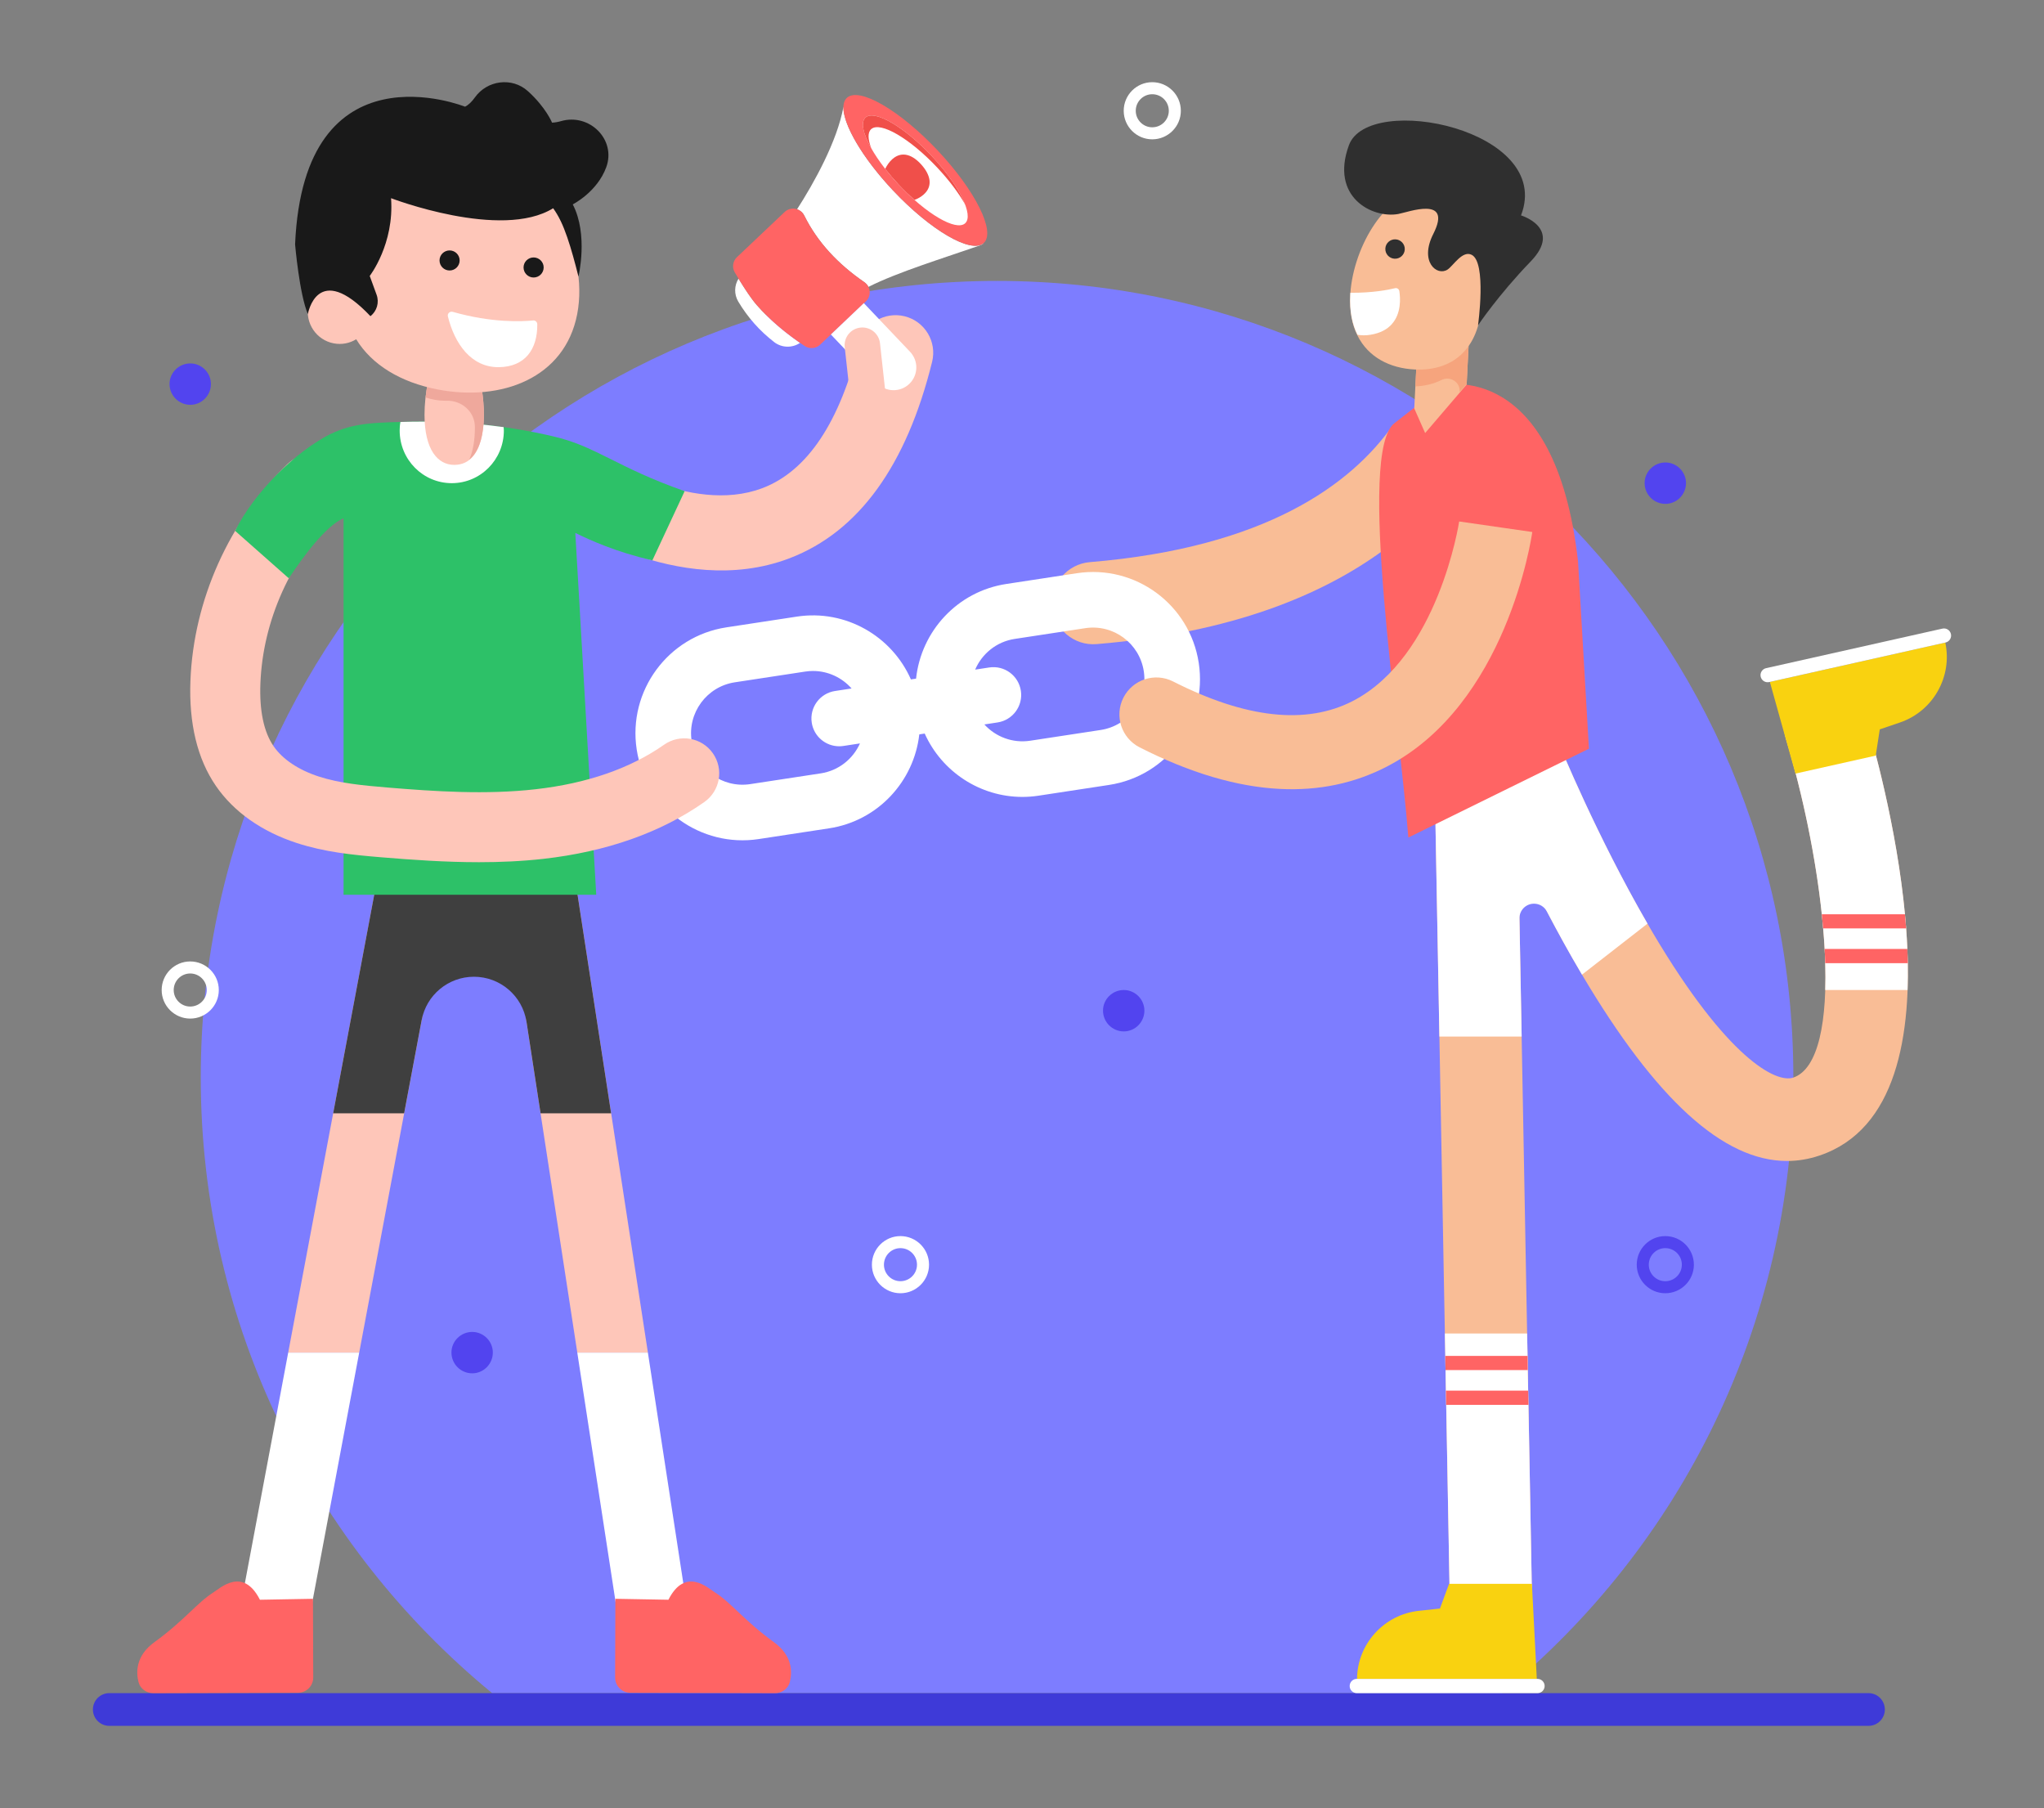 <svg xmlns="http://www.w3.org/2000/svg" id="Layer_1" width="294.166" height="260.166" x="0" y="0" enable-background="new 0 0 316 316" version="1.1" viewBox="14.507 38.297 294.166 260.166" xml:space="preserve"><rect x="14.507" y="38.297" width="294.166" height="260.166" fill="#808080" stroke="none"/><g id="Seo_Link"><path fill="#7d7dff" d="M85.337,281.93h145.332c25.597-21.018,41.931-52.902,41.931-88.611      c0-63.286-51.309-114.596-114.596-114.596c-63.295,0-114.605,51.309-114.605,114.596      C43.4,229.027,59.734,260.912,85.337,281.93z"/><path fill="#3e3ad8" d="M285.768,284.283L285.768,284.283          c0,1.3-1.054,2.354-2.354,2.354H30.232c-1.3,0-2.354-1.054-2.354-2.354l0,0          c0-1.3,1.054-2.354,2.354-2.354h253.182          C284.714,281.93,285.768,282.983,285.768,284.283z"/><path fill="#fec6b9" d="M128.206,118.6c-0.07,0.027-0.141,0.054-0.211,0.08            c-15.884,5.963-32.749-5.637-33.459-6.134            c-2.448-1.713-3.044-5.085-1.332-7.533            c1.71-2.446,5.076-3.044,7.523-1.34            c0.194,0.134,13.007,8.835,23.501,4.864            c0.027-0.01,0.054-0.02,0.081-0.031            c6.394-2.463,11.051-9.441,13.843-20.743            c0.716-2.902,3.649-4.671,6.55-3.955            c2.9,0.717,4.671,3.648,3.954,6.549            C144.966,105.293,138.087,114.794,128.206,118.6z"/><path fill="#fff" d="M125.937 87.532c1.098.839 2.597.858 3.71.102-2.366-1.636-4.454-3.426-6.201-5.41-.838-.951-1.865-2.536-2.651-3.837-.617.983-.659 2.251-.047 3.293C122.108 83.959 123.838 85.913 125.937 87.532zM138.883 78.891c.27.184.47.422.606.688 4.161-2.11 10.919-4.179 16.053-5.969.469-.161.503-.317.553-.361l-.03.027c-1.791 1.577-7.637-1.828-13.065-7.604-4.426-4.71-7.205-9.539-7.104-12.027-.89 4.988-4.296 11.068-6.68 14.767.43.142.812.453 1.037.902C132.149 73.141 135.098 76.285 138.883 78.891z"/><path fill="#ff6464" d="M123.446,82.224c1.909,2.168,4.226,4.106,6.86,5.857            c0.697,0.464,1.621,0.393,2.229-0.183l6.586-6.234            c0.832-0.787,0.706-2.13-0.238-2.778            c-3.783-2.6-6.731-5.744-8.632-9.575            c-0.534-1.076-1.95-1.334-2.822-0.508l-6.86,6.496            c-0.602,0.57-0.734,1.48-0.314,2.195            C121.063,78.865,122.405,81.041,123.446,82.224z"/><path fill="#fff" d="M134.083,86.428l6.652,6.998            c1.245,1.31,3.317,1.363,4.627,0.117h0            c1.31-1.245,1.363-3.317,0.117-4.627l-6.652-6.998L134.083,86.428z"/><path fill="#ff6464" d="M143.001,65.668c5.429,5.777,11.277,9.185,13.068,7.608            c1.786-1.573-1.167-7.53-6.596-13.307            c-5.429-5.777-11.277-9.185-13.063-7.613            C134.619,53.934,137.573,59.891,143.001,65.668z"/><path fill="#fff" d="M143.88,64.894c3.954,4.208,8.214,6.69,9.518,5.542            c1.301-1.146-0.85-5.485-4.804-9.693            c-3.954-4.208-8.214-6.69-9.515-5.545            C137.775,56.347,139.926,60.686,143.88,64.894z"/><path fill="#f04f4a" d="M139.901,59.641c-0.5-1.303-0.542-2.299-0.011-2.767            c1.301-1.145,5.562,1.338,9.513,5.549            c1.709,1.819,3.083,3.664,3.989,5.265            c-0.73-1.89-2.446-4.441-4.795-6.945            c-3.956-4.207-8.217-6.69-9.518-5.544            C138.336,55.853,138.711,57.535,139.901,59.641z"/><path fill="#f04f4a" d="M143.881,64.895c0.738,0.787,1.495,1.514,2.236,2.172            c0.499-0.188,0.951-0.451,1.315-0.772            c1.407-1.239,0.946-2.863-0.292-4.27            c-1.243-1.412-2.797-2.074-4.203-0.836            c-0.415,0.365-0.771,0.859-1.035,1.406            C142.493,63.35,143.156,64.123,143.881,64.895z"/><path fill="#fec6b9" d="M141.154,87.694l0.796,7.236l-5.076,0.557l-0.796-7.236            c-0.154-1.402,0.857-2.662,2.259-2.816h0            C139.739,85.281,141,86.292,141.154,87.694z"/><g><path fill="#fec6b9" d="M97.59 232.933h10.162l-12.381-80.594c-.422-2.741-2.991-4.618-5.726-4.202-2.741.422-4.622 2.986-4.202 5.726L97.59 232.933zM66.202 232.933l15.134-80.519c.512-2.726-1.282-5.351-4.008-5.863-2.726-.513-5.351 1.282-5.863 4.007l-15.482 82.375H66.202z"/><path fill="#fff" d="M107.75 232.933l6.176 40.204c.421 2.74-1.459 5.304-4.201 5.726-.258.039-.515.059-.769.059-2.436 0-4.575-1.777-4.957-4.261l-6.41-41.728H107.75zM55.983 232.933h10.219l-7.176 38.182c-.454 2.412-2.561 4.095-4.929 4.095-.308 0-.62-.028-.933-.087-2.726-.512-4.52-3.138-4.008-5.863L55.983 232.933z"/><path fill="#3f3f3f" d="M62.455,198.499h10.214l2.523-13.415                   c0.68-3.618,3.84-6.239,7.522-6.239h0                   c3.778,0,6.991,2.756,7.565,6.49l2.025,13.164h10.154l-7.091-46.159                   c-0.422-2.742-2.983-4.62-5.725-4.198s-4.62,2.983-4.198,5.724                   l0.472,3.043h-5.423l0.844-4.499                   c0.512-2.722-1.285-5.353-4.007-5.865                   c-2.732-0.502-5.353,1.285-5.865,4.007L62.455,198.499z"/><g><path fill="#ff6464" d="M128.17,280.361c-0.251,0.937-1.131,1.571-2.094,1.569                    l-20.866-0.055c-1.212-0.005-2.173-0.981-2.179-2.193l0.04-11.328                    l7.633,0.137c2.432-4.782,5.687-1.69,6.698-1.054                    c2.348,1.482,4.16,4.021,8.49,7.161                    C128.55,276.526,128.552,278.859,128.17,280.361z"/></g><g><path fill="#ff6464" d="M34.448,280.361c0.251,0.937,1.131,1.571,2.094,1.569                    l20.866-0.055c1.212-0.005,2.173-0.981,2.179-2.193l-0.04-11.328                    l-7.633,0.137c-2.432-4.782-5.687-1.69-6.698-1.054                    c-2.348,1.482-4.16,4.021-8.49,7.161                    C34.067,276.526,34.065,278.859,34.448,280.361z"/></g><g><path fill="#2dc168" d="M54.259,112.344l9.692,0.52v54.185h36.366L97.305,114.984                  c2.086,1.018,5.807,2.735,11.09,3.946l4.646-9.96                  c-9.637-3.369-12.695-6.405-18.689-7.827                  c-7.336-1.766-14.824-2.364-22.216-2.129                  c-4.509,0.12-7.93,0.242-11.469,2.561                  C56.188,104.508,57.985,108.708,54.259,112.344z"/></g><g><path fill="#fff" d="M72.026,100.249c0,4.188,3.355,7.573,7.502,7.573                  c4.138,0,7.492-3.385,7.492-7.573c0-0.171-0.01-0.332-0.03-0.492                  c-4.841-0.673-9.792-0.904-14.854-0.743                  C72.056,99.416,72.026,99.828,72.026,100.249z"/></g><g><path fill="#fec6b9" d="M75.601,97.98c0,5.052,1.918,7.211,4.278,7.211                  c4.628,0,4.742-7.227,3.786-11.881                  c-1.185,0.552-2.461,0.864-3.786,0.864                  c-1.336,0-2.611-0.311-3.786-0.854                  C75.782,94.836,75.601,96.453,75.601,97.98z"/></g><g><path fill="#efa89c" d="M78.794,95.958c2.126-0.053,4.058,1.535,4.058,3.809                  c0,1.999-0.301,3.535-0.814,4.67                  c2.643-2.118,2.307-7.814,1.627-11.128                  c-1.185,0.552-2.461,0.864-3.786,0.864                  c-1.336,0-2.611-0.311-3.786-0.854                  c-0.141,0.703-0.261,1.436-0.342,2.17                  c0.894,0.301,1.848,0.472,2.832,0.472                  C78.654,95.961,78.724,95.96,78.794,95.958z"/></g><g><path fill="#fec6b9" d="M58.885,82.318c-0.48,2.492,1.153,4.905,3.644,5.385               c1.161,0.224,2.305-0.012,3.242-0.589               c2.25,3.698,6.43,6.204,11.713,7.223               c9.217,1.777,18.318-1.636,20.093-10.844s-4.442-20.743-13.659-22.521               c-9.208-1.775-17.92,6.881-19.696,16.089               c-0.103,0.534-0.185,1.062-0.236,1.577               C61.596,78.333,59.347,79.92,58.885,82.318z"/><path fill="#191919" d="M97.757,78.086c0,0,1.452-6.022-0.82-10.38               c0,0,3.497-1.758,4.817-5.338c1.471-3.99-2.423-7.824-6.507-6.641               c-0.393,0.114-0.821,0.192-1.288,0.222c0,0-0.888-2.201-3.483-4.539               c-2.273-2.048-5.847-1.584-7.624,0.907               c-0.418,0.586-0.894,1.074-1.419,1.332c0,0-23.208-9.335-24.457,19.813               c0,0,0.617,7.187,1.841,10.023c0,0,1.332-7.792,9,0.305l0,0               c0.935-0.724,1.295-1.969,0.889-3.08l-0.988-2.707               c0,0,3.558-4.596,3.068-11.188c0,0,15.857,6.082,23.336,1.443               C95.674,70.304,96.743,74.088,97.757,78.086z"/><path fill="#fff" d="M78.968,83.836c0.963,3.896,3.341,7.354,7.36,7.295               c3.728-0.063,5.538-2.544,5.503-6.173               c-0.007-0.331-0.287-0.589-0.609-0.549               c-1.522,0.154-5.901,0.378-11.552-1.238               C79.253,83.05,78.861,83.414,78.968,83.836z"/></g></g><g><path fill="#191919" d="M80.658,75.77c0,0.805-0.654,1.448-1.448,1.448          c-0.795,0-1.448-0.644-1.448-1.448c0-0.795,0.654-1.438,1.448-1.438          C80.005,74.332,80.658,74.976,80.658,75.77z"/></g><g><path fill="#191919" d="M92.75,76.78c0,0.805-0.654,1.448-1.448,1.448          c-0.795,0-1.448-0.644-1.448-1.448c0-0.795,0.654-1.438,1.448-1.438          C92.097,75.342,92.75,75.985,92.75,76.78z"/></g><g><path fill="#f9bd96" d="M223.972,105.901c-4.879,0-7.839-2.961-8.903-6.565        c-6.046,8.674-18.415,17.759-43.708,19.848        c-3.258,0.269-5.68,3.128-5.411,6.385c0.269,3.258,3.127,5.681,6.385,5.411        c19.475-1.608,32.547-7.11,41.304-13.537        c5.104-3.746,8.729-7.802,11.318-11.59        C224.637,105.88,224.311,105.901,223.972,105.901z"/></g><g><path fill="#fff" d="M187.028,133.691c-1.283-8.417-9.134-14.195-17.554-12.91       l-10.144,1.546c-7.065,1.077-12.267,6.825-12.985,13.621l-0.742,0.113       c-2.737-6.218-9.384-10.109-16.413-9.038l-10.144,1.546       c-8.399,1.28-14.19,9.155-12.91,17.555       c1.302,8.546,9.272,14.176,17.554,12.91l10.145-1.547       c7.029-1.072,12.215-6.767,12.974-13.518l0.779-0.119       c2.452,5.476,7.954,9.118,14.054,9.118c0.77,0,1.549-0.058,2.332-0.178       l10.144-1.546C182.532,149.963,188.313,142.111,187.028,133.691z M132.63,149.579       l-10.145,1.547c-4.041,0.614-7.821-2.151-8.44-6.207       c-0.615-4.039,2.169-7.826,6.207-8.441l10.144-1.546       c0.377-0.057,0.752-0.085,1.122-0.085c2.165,0,4.168,0.958,5.546,2.517       l-2.382,0.363c-2.185,0.333-3.685,2.373-3.352,4.557       c0.302,1.979,2.006,3.397,3.949,3.397c0.2,0,0.403-0.015,0.607-0.046       l2.384-0.364C137.275,147.494,135.212,149.186,132.63,149.579z M172.912,143.337       l-10.144,1.546c-2.542,0.386-4.981-0.573-6.595-2.342l1.901-0.29       c2.185-0.333,3.685-2.373,3.352-4.557c-0.333-2.184-2.37-3.685-4.557-3.351       l-2.021,0.308c0.977-2.276,3.064-4.017,5.687-4.417l10.144-1.546       c4.067-0.618,7.825,2.175,8.44,6.207v0       C179.736,138.944,176.96,142.719,172.912,143.337z"/></g><g><path fill="#fec6b9" d="M83.446,162.362c-4.897,0-9.662-0.343-13.996-0.701        c-4.324-0.357-8.228-0.757-12.206-2.051        c-5.064-1.646-9.098-4.49-11.664-8.223        c-2.673-3.888-3.907-8.988-3.666-15.159        c0.454-11.566,5.538-22.916,13.948-31.139c1.99-1.945,5.181-1.911,7.126,0.08        c1.946,1.989,1.909,5.18-0.08,7.125        c-6.588,6.442-10.57,15.31-10.924,24.328        c-0.155,3.95,0.485,6.997,1.9,9.056c1.28,1.863,3.58,3.407,6.477,4.349        c2.946,0.958,6.234,1.287,9.917,1.591        c6.867,0.567,14.167,1.053,21.294,0.248        c7.415-0.836,13.641-2.993,18.508-6.41        c2.276-1.599,5.42-1.05,7.019,1.228c1.599,2.278,1.049,5.42-1.228,7.02        c-6.263,4.398-14.059,7.149-23.169,8.177        C89.615,162.228,86.504,162.362,83.446,162.362z"/></g><g><path fill="#2dc168" d="M62.15,100.734c2.716-0.403,4.517,11.726,1.801,12.129        c-2.604,1.135-5.807,5.535-7.882,8.649l-7.723-6.827        C51.012,109.25,57.149,103.114,62.15,100.734z"/></g><g><path fill="#f9bd96" d="M271.689,205.355c1.579,0,3.142-0.263,4.691-0.787          c22.085-7.462,9.265-54.187,6.471-63.477          c-0.941-3.128-4.238-4.899-7.37-3.963          c-3.129,0.941-4.905,4.24-3.966,7.37          c6.343,21.137,8.344,46.401,1.075,48.857          c-2.438,0.834-9.445-2.637-20.222-20.845          c-7.733-13.066-13.426-27.018-13.483-27.157          c-1.228-3.028-4.681-4.486-7.71-3.257          c-3.029,1.23-4.486,4.682-3.257,7.71          c0.244,0.602,6.085,14.915,14.263,28.733          C252.824,196.516,262.527,205.355,271.689,205.355z"/><path fill="#f9bd96" d="M229.11,276.397c0.037,0,0.074,0,0.111-0.001          c3.268-0.06,5.868-2.759,5.808-6.027l-2.146-116.274          c-0.06-3.23-2.698-5.809-5.915-5.809c-0.037,0-0.074,0-0.111,0.001          c-3.268,0.06-5.868,2.759-5.808,6.027l2.146,116.274          C223.255,273.819,225.892,276.397,229.11,276.397z"/><path fill="#fff" d="M271.517 144.501c2.507 8.361 4.337 17.368 5.176 25.352.075.689.14 1.367.194 2.034.097 1.011.161 1.991.215 2.959.043.699.065 1.377.086 2.044.043 1.345.043 2.636 0 3.863h11.848c.043-1.27.054-2.561.032-3.863-.01-.678-.032-1.356-.064-2.044-.043-.99-.097-1.969-.172-2.959-.054-.678-.107-1.356-.172-2.034-1.184-12.525-4.541-24.535-5.811-28.764-.936-3.131-4.24-4.907-7.371-3.96C272.356 138.066 270.58 141.37 271.517 144.501zM222.447 230.179l.065 3.228.032 2.034.054 2.959.043 2.045.549 30.141c.065 3.228 2.701 5.811 5.918 5.811h.118c3.261-.065 5.865-2.755 5.8-6.026l-.549-29.926-.043-2.045-.054-2.959-.032-2.034-.065-3.228H222.447zM221.048 154.32l.613 33.133h11.837l-.316-16.989c-.022-1.172.922-2.133 2.094-2.133l0 0c.779 0 1.488.427 1.85 1.117 1.547 2.95 3.242 6.039 5.056 9.095l9.427-7.339c-7.339-12.666-12.666-25.718-12.719-25.848-1.237-3.034-4.681-4.487-7.715-3.26-2.54 1.033-3.971 3.626-3.637 6.22-.194-.022-.376-.032-.57-.032h-.107C223.588 148.347 220.984 151.048 221.048 154.32z"/><path fill="#ff6464" d="M243.183,146.032l-25.993,12.782          c-1.237-16.348-7.461-55.664-1.953-59.661l6.943-5.41          c0,0,16.127-3.909,19.433,25.326L243.183,146.032z"/><path fill="#f9bd96" d="M218.324,91.463l-0.282,5.599l1.567,3.548l5.975-6.983          l0.278-5.535C224.157,90.518,221.454,91.567,218.324,91.463z"/><path fill="#f6a47d" d="M218.329,91.363l-0.128,2.536          c1.361-0.061,2.623-0.358,3.736-0.912          c1.249-0.621,2.708,0.245,2.638,1.638l-0.005,0.091l1.019-1.188          l0.278-5.535C224.162,90.418,221.459,91.467,218.329,91.363z"/><path fill="#f9bd96" d="M208.843,80.524l-0.016,0.312          c-0.116,2.3,0.273,4.205,1.037,5.73c1.565,3.16,4.697,4.719,8.212,4.895          c5.234,0.263,9.334-2.634,9.688-9.673          c0.354-7.039-3.171-15.578-8.404-15.841          C214.212,65.689,209.323,73.556,208.843,80.524z"/><path fill="#2f2f2f" d="M215.743,69.089c-3.716,0.678-9.848-2.405-7.103-9.9          c2.808-7.666,29.531-2.259,24.769,10.103c0,0,6.04,1.817,1.384,6.633          c-4.656,4.815-7.574,9.181-7.574,9.181s1.274-9.061-0.921-10.148          c-1.335-0.661-2.641,1.582-3.457,2.123          c-1.521,1.008-4.096-1.104-2.062-5.116          C223.606,66.392,217.169,68.829,215.743,69.089z"/><path fill="#f9d210" d="M235.68,279.879h-25.871c0.032-4.965,3.844-9.29,8.969-9.802            l2.963-0.32l1.31-3.556h11.925L235.68,279.879z"/><path fill="#fff" d="M236.806,280.905L236.806,280.905            c0,0.566-0.459,1.025-1.025,1.025h-26.008c-0.566,0-1.025-0.459-1.025-1.025            l0,0c0-0.566,0.459-1.025,1.025-1.025h26.008            C236.347,279.879,236.806,280.338,236.806,280.905z"/><path fill="#f9d210" d="M269.221,136.421l25.245-5.661            c1.055,4.852-1.718,9.906-6.607,11.527l-2.821,0.961l-0.58,3.774            l-11.557,2.591L269.221,136.421z"/><path fill="#fff" d="M267.899,135.667v-0c-0.124-0.552,0.224-1.101,0.776-1.225            l25.378-5.691c0.552-0.124,1.101,0.224,1.225,0.776v0            c0.124,0.552-0.224,1.101-0.776,1.225l-25.378,5.691            C268.571,136.567,268.022,136.22,267.899,135.667z"/><path fill="#f9bd96" d="M224.506,113.334L224.506,113.334          c-0.029,0.193-2.991,19.465-15.299,25.829          c-6.698,3.461-15.403,2.518-25.873-2.808          c-2.614-1.329-5.817-0.289-7.149,2.329          c-1.331,2.616-0.289,5.817,2.329,7.149          c7.225,3.675,13.973,5.673,20.19,5.985          c5.585,0.281,10.742-0.797,15.437-3.236          c17.162-8.916,20.746-32.726,20.889-33.735L224.506,113.334z"/><polygon fill="#ff6464" points="222.512 233.407 222.544 235.441 234.381 235.441 234.349 233.407"/><polygon fill="#ff6464" points="222.598 238.4 222.641 240.445 234.478 240.445 234.435 238.4"/><g><path fill="#ff6464" d="M276.692 169.854c.075.689.14 1.367.194 2.034h11.944c-.054-.678-.107-1.356-.172-2.034H276.692zM277.102 174.847c.043.699.065 1.377.086 2.044h11.88c-.01-.678-.032-1.356-.064-2.044H277.102z"/></g><g><path fill="#fff" d="M208.848,80.424l-0.016,0.312          c-0.116,2.3,0.273,4.205,1.037,5.73          c0.566,0.104,1.18,0.113,1.842,0.006c1.488-0.237,2.465-0.813,3.116-1.545          c0.011-0.01,0.011-0.01,0.001-0.011          c1.359-1.526,1.221-3.71,1.068-4.73          c-0.039-0.293-0.331-0.491-0.615-0.419          C214.311,79.999,212.025,80.455,208.848,80.424z"/></g><g><path fill="#2f2f2f" d="M213.881,74.056c-0.039,0.777,0.561,1.43,1.328,1.468          c0.767,0.039,1.429-0.551,1.468-1.328          c0.039-0.767-0.561-1.42-1.328-1.459          C214.582,72.699,213.919,73.289,213.881,74.056z"/></g></g><g><path fill="#5244ef" d="M179.205,183.718c0,1.653-1.339,2.992-2.964,2.992       c-1.653,0-2.992-1.339-2.992-2.992c0-1.624,1.339-2.964,2.992-2.964       C177.866,180.754,179.205,182.094,179.205,183.718z"/></g><g><path fill="#5244ef" d="M44.862,93.555c0,1.653-1.339,2.992-2.964,2.992       c-1.653,0-2.992-1.339-2.992-2.992c0-1.624,1.339-2.964,2.992-2.964       C43.523,90.591,44.862,91.931,44.862,93.555z"/></g><g><path fill="#5244ef" d="M257.151,107.808c0,1.653-1.339,2.992-2.964,2.992       c-1.653,0-2.992-1.339-2.992-2.992c0-1.624,1.339-2.964,2.992-2.964       C255.812,104.844,257.151,106.183,257.151,107.808z"/></g><g><path fill="#5244ef" d="M85.434,232.918c0,1.653-1.339,2.992-2.964,2.992       c-1.653,0-2.992-1.339-2.992-2.992c0-1.624,1.339-2.964,2.992-2.964       C84.094,229.955,85.434,231.294,85.434,232.918z"/></g><g><path fill="#fff" d="M144.095,216.164c-2.262,0-4.107,1.846-4.107,4.116         c0,2.262,1.846,4.107,4.107,4.107c2.27,0,4.116-1.846,4.116-4.107         C148.211,218.009,146.365,216.164,144.095,216.164z M144.095,222.654         c-1.308,0-2.374-1.066-2.374-2.374c0-1.317,1.066-2.383,2.374-2.383         c1.317,0,2.383,1.066,2.383,2.383         C146.478,221.588,145.412,222.654,144.095,222.654z"/></g><g><path fill="#fff" d="M41.88,176.643c-2.262,0-4.107,1.846-4.107,4.116         c0,2.262,1.846,4.107,4.107,4.107c2.27,0,4.116-1.846,4.116-4.107         C45.996,178.489,44.15,176.643,41.88,176.643z M41.88,183.133         c-1.308,0-2.374-1.066-2.374-2.374c0-1.317,1.066-2.383,2.374-2.383         c1.317,0,2.383,1.066,2.383,2.383C44.263,182.067,43.197,183.133,41.88,183.133z"/></g><g><path fill="#fff" d="M180.335,50.123c-2.262,0-4.107,1.846-4.107,4.116         c0,2.262,1.846,4.107,4.107,4.107c2.27,0,4.116-1.846,4.116-4.107         C184.451,51.968,182.605,50.123,180.335,50.123z M180.335,56.613         c-1.308,0-2.374-1.066-2.374-2.374c0-1.317,1.066-2.383,2.374-2.383         c1.317,0,2.383,1.066,2.383,2.383         C182.718,55.547,181.652,56.613,180.335,56.613z"/></g><g><path fill="#5244ef" d="M254.169,216.164c-2.262,0-4.107,1.846-4.107,4.116         c0,2.262,1.846,4.107,4.107,4.107c2.27,0,4.116-1.846,4.116-4.107         C258.285,218.009,256.439,216.164,254.169,216.164z M254.169,222.654         c-1.308,0-2.374-1.066-2.374-2.374c0-1.317,1.066-2.383,2.374-2.383         c1.317,0,2.383,1.066,2.383,2.383         C256.552,221.588,255.486,222.654,254.169,222.654z"/></g></g></svg>
